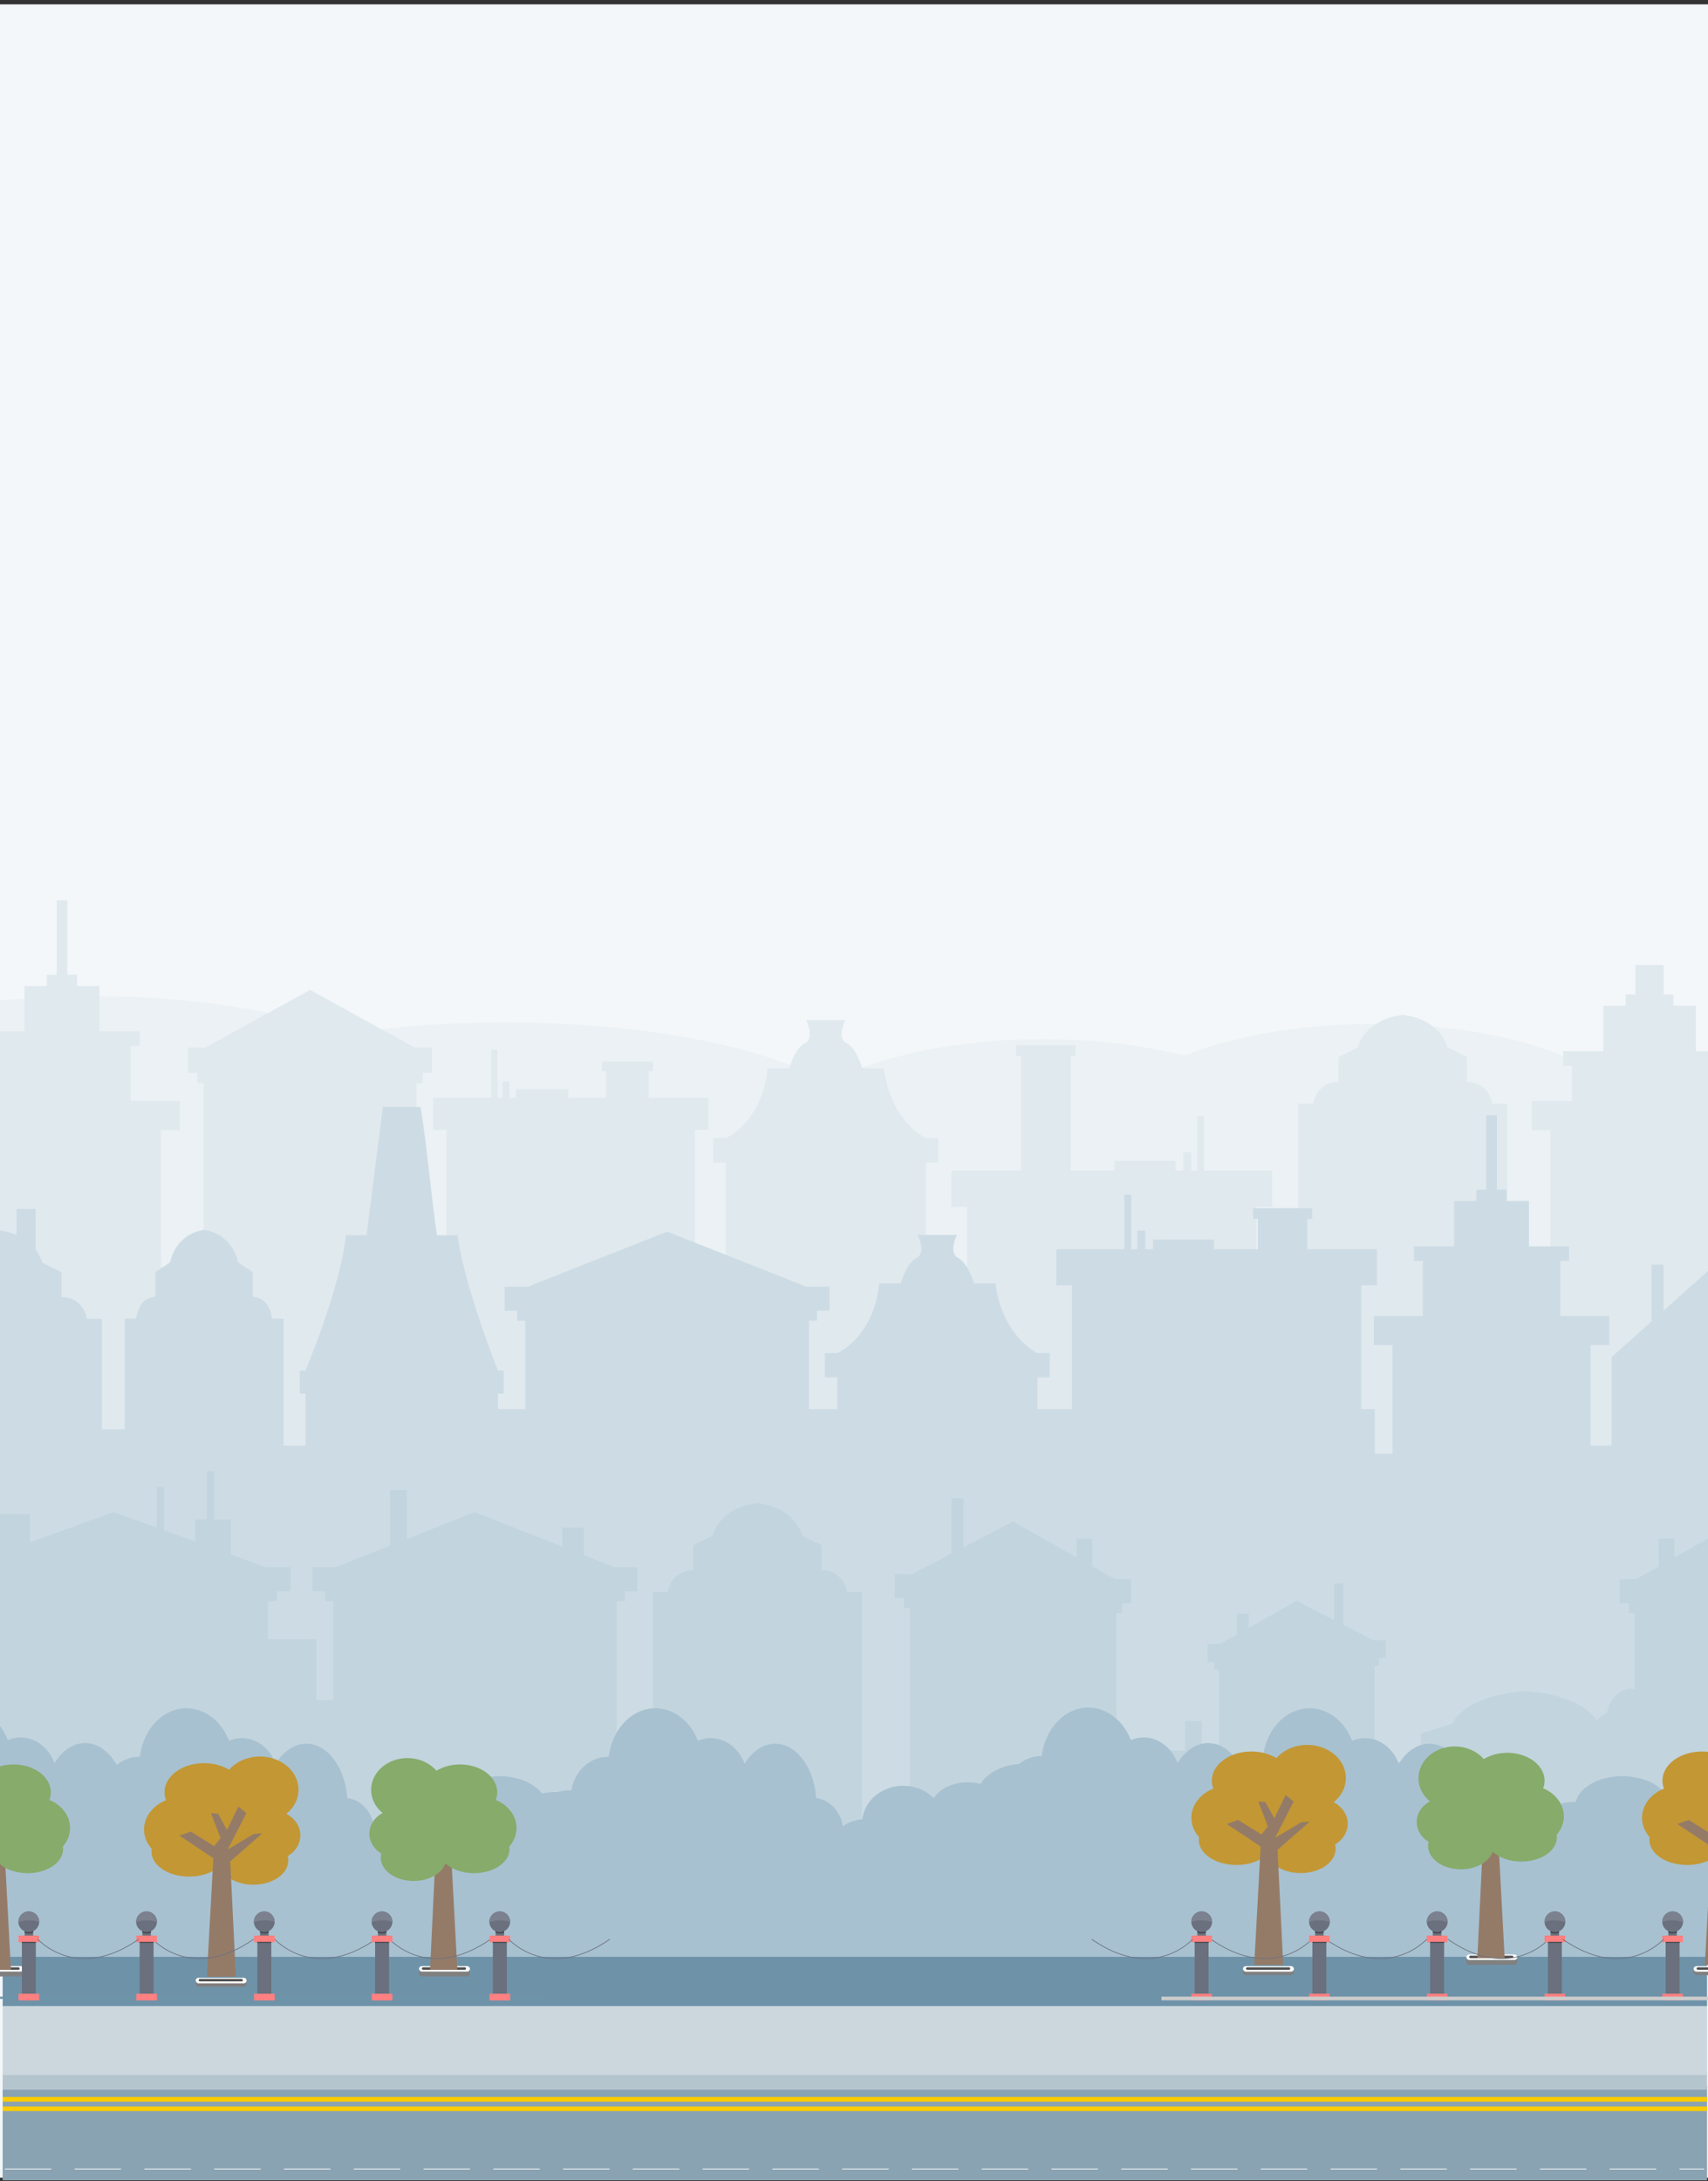 <svg height="3000" width="2350" viewBox="0 0 2350 3000">
    <rect x="0" y="0" width="2350" height="3000" fill="#333333" stroke="none"/>
    <g transform="translate(0 1505)">
        <rect id="sky" ry="0" height="2989" width="2350" y="-1499" fill="#f3f7fa" color="#000"/>
        <path fill="#8aa3b2" color="#000" d="M3.676 1364h2345v129.6h-2345z"/>
        <path fillOpacity=".759" fill="#6e93a9" color="#000" d="M3.676 1183h2345v71.34h-2345z"/>
        <path fill="#b5c5ce" color="#000" d="M3.676 1369h2345v-24.12h-2345z"/>
        <path fill="#ccd7dd" color="#000" d="M3.676 1254h2345v94.72h-2345z"/>
        <path fill="#fc0" color="#000" d="M3.676 1379h2345v6.348h-2345zM3.676 1392h2345v6.348h-2345z"/>
        <path d="M6.679 1478h2338" stroke="#fff" stroke-dasharray="64, 32" strokeWidth="8" fill="none"/>
    </g>
    <g transform="translate(0 1505)">
        <path fill="#cddce4" color="#000" d="M-13.3 828.2h2367v300.5h-2367z"/>
        <g id="ground" transform="matrix(1.023 0 0 1 -.385 -1165)" fill="#ebf1f4" color="#000">
            <ellipse rx="487.9" ry="153.8" cy="1220" cx="679.8"/>
            <path d="M0 1332a449.8 153.8 0 0 0 124.7 6 449.8 153.8 0 0 0 449.8-154 449.8 153.8 0 0 0-449.8-154A449.8 153.8 0 0 0 0 1036v295.3z"/>
            <ellipse rx="449.8" ry="153.8" cy="1254" cx="608.5"/>
            <ellipse rx="365" ry="153.8" cy="1222" cx="1848"/>
            <ellipse rx="365" ry="153.8" cy="1243" cx="1403"/>
            <ellipse rx="383.4" ry="153.8" cy="1311" cx="951.4"/>
            <ellipse rx="383.4" ry="153.8" cy="1325" cx="1561"/>
            <ellipse rx="342.9" ry="168.2" cy="1310" cx="532.3"/>
            <ellipse rx="383.4" ry="153.8" cy="1286" cx="1966"/>
            <path d="M2048 1182a591.2 219.4 0 0 0-591.2 219.4 591.2 219.4 0 0 0 57.96 94.12h835.5v-282.4a591.2 219.4 0 0 0-302.3-31.14zM457.2 1272A591.2 219.4 0 0 0 0 1352v143.2h1048a591.2 219.4 0 0 0 .402-4.219 591.2 219.4 0 0 0-591.2-219.4z"/>
            <path d="M1322 1334a591.2 219.4 0 0 0-569.3 161h1139a591.2 219.4 0 0 0-569.9-161zM226.5 1114a219.4 398.7 88.33 0 0-28.19.022 219.4 398.7 88.33 0 0-198.3 34v347.8h456.6a219.4 398.7 88.33 0 0 140.3-170 219.4 398.7 88.33 0 0-370.4-212z"/>
        </g>
        <g fill="#e0e9ee">
            <path d="M1109.217-102.066s12.482 24.526-1.556 31.535c-14.04 7.007-21.84 35.034-21.84 35.034h-29.638c-7.799 75.318-57.71 95.87-57.71 95.87h-16.95v33.275h16.95v579.747l134.978 1.405v.056l2.68-.03 2.684.03v-.056l134.979-1.405V93.648h16.95V60.374h-16.95s-48.353-22.303-57.71-95.87h-29.639s-7.799-28.026-21.84-35.035c-14.04-7.007-1.556-31.535-1.556-31.535h-29.639zM1928.73-109.22v.29c-27.22 3.06-52.167 17.923-60.595 44.701l-26.444 13.1v34.212s-28.15-2.184-34.976 29.843h-20.47v661.918h287.477V12.926h-20.47c-6.825-32.028-34.976-29.843-34.976-29.843V-51.13l-26.445-13.099c-8.422-26.788-33.366-41.647-60.594-44.702v-.288c-.426.036-.846.1-1.27.141-.425-.042-.846-.107-1.271-.141z" fillRule="evenodd"/>
            <path d="M676.219-61.56V4.99h-80.281v43.783h18.404v626.15H956.18V48.773h18.439V4.99h-82.141v-36.842h5.646v-13.08H828.31v13.08h5.646V4.99h-51.96V-6.891h-71.88v11.88h-9.236v-22.572h-9.245V4.99h-7.186v-66.55zM426.578-143.635l-74.462 41.086-69.263 38.224h-23.957v34.745h12.956v14.307h8.382v690.147h292.683V-15.273h8.385V-29.58h12.955v-34.745H570.3l-69.262-38.224zM77.94-266.796v102.376H64.444v15.584h-30.68v62.335h-55.24v20.04H-9.2V9.234h-67.507v40.07h25.773v625.57H221.52V49.304h25.773V9.235h-67.506v-75.695h12.275v-20.04h-55.23v-62.335H106.15v-15.584H92.652v-102.376H77.923zM1656.706 29.893v75.23h93.573v49.497h-21.443v520.196h-398.221V154.62h-21.487v-49.497h95.725V-52.55h-6.579V-67.33h81.34v14.781h-6.578v157.673h60.542V91.686h83.742v13.437h10.76V79.602h10.77v25.521h8.37v-75.23zM2250.164-177.857v40.535h-13.498v15.583h-30.68v62.335h-55.24v20.04h12.276V9.263h-55.455v40.07h25.774v625.57h272.453V49.333h25.773V9.264h-55.455v-48.627h12.276v-20.04h-55.231v-62.335h-30.68v-15.583h-13.498v-40.535z" color="#000"/>
        </g>
        <g fill="#cddce4">
            <path d="M1262.62 193.473s12.48 24.53-1.556 31.537c-14.041 7.007-21.833 35.036-21.833 35.036h-29.635c-7.799 75.323-57.718 95.869-57.718 95.869h-16.945v33.28h16.945v579.811l135.072 1.405v.056l2.68-.03 2.683.03v-.056l135.072-1.405v-579.81h16.945v-33.281h-16.945s-48.353-22.3-57.718-95.87h-29.635s-7.799-28.028-21.833-35.035c-14.042-7.007-1.556-31.537-1.556-31.537h-29.637zM279.82 186.341v.29c-20.683 3.059-39.634 17.919-46.035 44.702l-20.089 13.108v34.21s-21.39-2.185-26.57 29.839h-15.554v661.993h218.45V308.49h-15.554c-5.185-32.024-26.57-29.84-26.57-29.84v-34.209l-20.09-13.108c-6.4-26.783-25.352-41.647-46.036-44.703v-.289c-.323.037-.642.102-.965.142-.323-.043-.642-.107-.966-.142zM526.78 17.334l-22.488 176.478h-28.486c-7.496 72.403-55.47 185.875-55.47 185.875h-7.943v31.99h7.943v557.284l129.83 1.35v.054l2.576-.028 2.58.028v-.054l129.83-1.35V411.677h7.945v-31.99h-7.944s-46.48-115.125-55.47-185.875h-28.487c-8.121-55.411-13.083-117.728-22.488-176.478h-28.491z" fillRule="evenodd"/>
            <path d="M1546.877 137.892v75.232h-93.543v49.503h21.44v707.84h398.261v-707.84h21.48v-49.503h-95.699v-41.646h6.579v-14.784h-81.346v14.784h6.578v41.646h-60.54v-13.437h-83.745v13.437h-10.765v-25.526h-10.766v25.526h-8.371v-75.232zM917.885 188.832l-99.298 39.235-92.373 36.495H694.27v33.18h17.277v13.663h11.179v659.05h390.298v-659.05h11.178V297.74h17.277v-33.179h-31.943l-92.373-36.495z" color="#000"/>
            <path d="M2044.829 28.767v102.412h-13.507v15.587h-30.684v62.34H1945.4v20.036h12.277v75.697h-67.506v40.073h25.775v625.543h272.462V344.912h25.775v-40.073h-67.506v-75.697h12.267v-20.036h-55.238v-62.34h-30.683V131.18h-13.508V28.767h-14.727zM2371.42 78.462V223.81l-82.595 73.739v-63.2h-16.52v77.95l-55.068 49.151v609.13h280.829V110.824l-52.315 46.707V78.597h-74.34z" color="#000"/>
            <path d="M-58.867 157.588v59.962a58.64 58.64 0 0 0-6.584 14.105l-26.45 13.109v34.209s-28.154-2.185-34.978 29.84h-20.472v661.993H140.253V308.812h-20.472c-6.826-32.024-34.978-29.84-34.978-29.84v-34.208l-26.45-13.109c-2.112-6.717-5.264-12.678-9.23-17.897v-56.17H22.806v35.975c-7.8-3.42-16.3-5.626-25.049-6.608v-.29c-.426.038-.846.102-1.27.142-.426-.042-.846-.107-1.272-.141v.289c-7.294.82-14.414 2.494-21.108 5.009v-34.379h-32.9z" fillRule="evenodd"/>
            <path color="#000" d="M1832.14 494.245h165.212v362.693h-165.211zM2132.525 483.152h155.131V829.09h-155.131zM340.3 483.152h100.105V801.13H340.301zM55.037 460.851h170.15v184.063H55.037zM665.885 510.999h148.579v353.297h-148.58z"/>
            <path color="#000" d="M635.645 432.89h1255.968v401.748H635.645z"/>
        </g>
        <g fill="#c2d4de">
            <path d="M284.76 518.244v66.493h-16.45v30.327l-3.79-1.377-38.98-14.15v-59.124h-9.868v55.547l-59.22-21.497-108.058 39.235-7.077 2.57v-38.907H-8.025v56.827l-44.1 16.017H-86.89v33.18h18.81v13.663h12.166V806.42h-17.902v73.886h17.902v125.765h424.771V697.036h12.167v-13.663h18.81v-33.179h-34.767l-47.386-17.206v-48.246h-23.033v-66.494h-9.868zM536.76 544.166v76.478l-74.945 29.613h-31.943v33.18h17.277V697.1h11.179v309.036h390.297V697.1h11.179v-13.664h17.277v-33.179h-31.944l-41.922-16.56v-37.798H773.61v26.104l-20.836-8.234-99.298-39.236-93.693 37.028v-67.376H536.75zM1308.888 555.26v76.478l-54.543 28.368-23.254-.528v33.179l12.58.286v13.663l8.136.184v309.036l284.054 6.448V713.338l8.139.185V699.86l12.58.285v-33.179l-23.255-.527-30.512-17.263v-37.798l-21.551-.489v26.104l-15.17-8.578-72.274-40.877-68.191 35.477v-67.377l-16.763-.38z" color="#000"/>
            <path d="M1040.76 562.165v.29c-27.226 3.059-52.174 17.919-60.59 44.702l-26.45 13.108v34.21s-28.154-2.185-34.978 29.839h-20.473v333.26h287.605v-333.26H1165.4c-6.825-32.024-34.977-29.84-34.977-29.84v-34.209l-26.45-13.108c-8.423-26.783-33.365-41.646-60.591-44.703v-.289c-.426.037-.846.102-1.271.142-.425-.043-.845-.107-1.271-.142z" fillRule="evenodd"/>
            <path d="M1630.44 861.806v40.638h-72.374v118.181h319.132v-118.18h-26.318v-33.247h-75.661v33.246h-121.666v-40.638h-23.032z" color="#000"/>
            <path d="M2241.288 817.092v.207c-13.517 2.215-25.906 12.962-30.089 32.342l-13.134 9.48v3.886c-15.03-25.04-54.372-38.986-97.171-41.94v-.29c-.694.037-1.377.102-2.07.142-.692-.042-1.378-.107-2.071-.141v.289c-44.352 3.06-84.995 17.92-98.724 44.702l-43.092 13.098v34.209s-45.874-2.183-56.992 29.85h-33.355v78.29h468.426v-78.29h-19.737v-37.469h-10.17c-3.39-23.172-17.368-21.598-17.368-21.598v-24.757l-13.134-9.48c-4.183-19.38-16.572-30.135-30.09-32.342v-.208c-.21.027-.42.073-.631.102-.211-.03-.42-.077-.631-.102z" fillRule="evenodd"/>
            <path d="M2476.152 555.26v76.478l54.543 28.368 23.254-.528v33.179l-12.58.286v13.663l-8.136.184v309.036l-284.054 6.448V713.338l-8.139.185V699.86l-12.58.285v-33.179l23.255-.527 30.512-17.263v-37.798l21.551-.489v26.104l15.17-8.578 72.274-40.877 68.191 35.477v-67.377l16.763-.38zM1848.168 672.422v57.29l41.126 21.26 17.53-.396v24.859l-9.483.214v10.235l-6.134.139v231.494l-214.2 4.83V790.855l-6.136.138v-10.235l-9.482.214v-24.86l17.529-.395 23.002-12.927v-28.323l16.25-.366v19.55l11.43-6.428 54.492-30.62 51.419 26.579v-50.476l12.64-.285zM325.08 749.511h110.074v172.97H325.08z" color="#000"/>
            <path color="#000" d="M385.56 833.28h105.134v122.708H385.56z"/>
        </g>
        <path d="M-47.88 843.467c-32.135.049-59.401 28.447-64.129 66.777-.262-.017-.525-.03-.787-.043-24.857.021-46.156 19.493-50.632 46.287a63.582 63.582 0 0 0-1.914-.088c-32.931.03-59.855 24.406-60.712 54.993-6.108 5.843-12.902 18.927-18.134 32.284h451.383c2.555-9.92 3.596-20.693 3.606-29.522-.012-24.135-16.128-44.42-37.467-47.148-3.007-42.461-27.307-74.723-56.307-74.769-16.067.035-31.379 10.111-42.104 27.723-7.858-21.44-26.188-35.398-46.51-35.42-6.032.011-12.014 1.26-17.66 3.685C.02 860.923-22.781 843.501-47.83 843.467z" fill="#a7c1d0" color="#000"/>
        <path d="M256.536 844.373c-32.135.048-59.401 28.447-64.129 66.776-.262-.017-.525-.03-.787-.043-24.857.022-46.156 19.494-50.632 46.288a63.582 63.582 0 0 0-1.914-.088c-32.931.03-59.855 24.406-60.712 54.992-6.108 5.844-12.902 18.927-18.134 32.285h451.383c2.555-9.92 3.596-20.693 3.606-29.523-.012-24.134-16.128-44.42-37.467-47.148-3.007-42.46-27.307-74.723-56.307-74.768-16.067.035-31.379 10.11-42.104 27.723-7.858-21.44-26.188-35.398-46.51-35.42-6.032.01-12.014 1.26-17.66 3.685-10.734-27.304-33.535-44.725-58.584-44.76zM901.656 844.373c-32.135.048-59.401 28.447-64.129 66.776-.262-.017-.525-.03-.787-.043-24.857.022-46.156 19.494-50.632 46.288a63.582 63.582 0 0 0-1.914-.088c-32.931.03-59.855 24.406-60.712 54.992-6.108 5.844-12.902 18.927-18.134 32.285h451.383c2.555-9.92 3.596-20.693 3.606-29.523-.012-24.134-16.128-44.42-37.467-47.148-3.007-42.46-27.307-74.723-56.307-74.768-16.067.035-31.379 10.11-42.104 27.723-7.858-21.44-26.188-35.398-46.51-35.42-6.032.01-12.014 1.26-17.66 3.685-10.734-27.304-33.535-44.725-58.584-44.76z" fill="#a7c1d0" color="#000"/>
        <path d="M1407.672 920.896c32.135.03 59.401 17.569 64.129 41.25.262-.011.525-.02.787-.027 24.857.013 46.156 12.044 50.632 28.594a98.073 98.073 0 0 1 1.914-.054c32.931.018 59.855 15.078 60.712 33.96 6.108 3.609 12.902 11.682 18.134 19.934h-451.383c-2.555-6.127-3.596-12.78-3.606-18.236.012-14.909 16.128-27.44 37.467-29.126 3.007-26.229 27.307-46.152 56.307-46.186 16.067.021 31.379 6.245 42.104 17.127 7.858-13.244 26.188-21.859 46.51-21.881 6.032.01 12.014.777 17.66 2.276 10.734-16.867 33.535-27.62 58.584-27.643zM686.952 937.876c-32.135.026-59.401 15.09-64.129 35.42-.262-.011-.525-.016-.787-.022-24.857.011-46.156 10.338-50.632 24.553a119.82 119.82 0 0 0-1.914-.047c-32.931.016-59.855 12.95-60.712 29.16-6.108 3.1-12.902 10.037-18.134 17.116h451.383c2.555-5.261 3.596-10.974 3.606-15.655-.012-12.803-16.128-23.557-37.467-25.006-3.007-22.515-27.307-39.631-56.307-39.654-16.067.018-31.379 5.363-42.104 14.705-7.858-11.366-26.188-18.769-46.51-18.791-6.032.01-12.014.668-17.66 1.955-10.734-14.479-33.535-23.716-58.584-23.739z" fill="#a7c1d0" color="#000"/>
        <path d="M1497.384 843.467c-32.135.049-59.401 28.447-64.129 66.777-.262-.017-.525-.03-.787-.043-24.857.021-46.156 19.493-50.632 46.287a63.582 63.582 0 0 0-1.914-.088c-32.931.03-59.855 24.406-60.712 54.993-6.108 5.843-12.902 18.927-18.134 32.284h451.383c2.555-9.92 3.596-20.693 3.606-29.522-.012-24.135-16.128-44.42-37.467-47.148-3.007-42.461-27.307-74.723-56.307-74.769-16.067.035-31.379 10.111-42.104 27.723-7.858-21.44-26.188-35.398-46.51-35.42-6.032.011-12.014 1.26-17.66 3.685-10.734-27.303-33.535-44.725-58.584-44.759z" fill="#a7c1d0" color="#000"/>
        <path d="M1801.8 844.373c-32.135.048-59.401 28.447-64.129 66.776-.262-.017-.525-.03-.787-.043-24.857.022-46.156 19.494-50.632 46.288a63.582 63.582 0 0 0-1.914-.088c-32.931.03-59.855 24.406-60.712 54.992-6.108 5.844-12.902 18.927-18.134 32.285h451.383c2.555-9.92 3.596-20.693 3.606-29.523-.012-24.134-16.128-44.42-37.467-47.148-3.007-42.46-27.307-74.723-56.307-74.768-16.067.035-31.379 10.11-42.104 27.723-7.858-21.44-26.188-35.398-46.51-35.42-6.032.01-12.014 1.26-17.66 3.685-10.734-27.304-33.535-44.725-58.584-44.76z" fill="#a7c1d0" color="#000"/>
        <path d="M2232.216 937.876c-32.135.026-59.401 15.09-64.129 35.42-.262-.011-.525-.016-.787-.022-24.857.011-46.156 10.338-50.632 24.553a119.82 119.82 0 0 0-1.914-.047c-32.931.016-59.855 12.95-60.712 29.16-6.108 3.1-12.902 10.037-18.134 17.116h451.383c2.555-5.261 3.595-10.974 3.606-15.655-.012-12.803-16.128-23.557-37.467-25.006-3.007-22.515-27.307-39.631-56.307-39.654-16.067.018-31.379 5.363-42.104 14.705-7.858-11.366-26.188-18.769-46.51-18.791-6.032.01-12.015.668-17.66 1.955-10.735-14.479-33.536-23.716-58.584-23.739z" fill="#a7c1d0" color="#000"/>
        <path fill="#a7c1d0" color="#000" d="M-27.08 1032h2396v154.2h-2396z"/>
    </g>
    <g transform="translate(1446 -4607) scale(1.673)">
        <path fill="gray" color="#000" d="M-519.7 4373h41.85v3.566h-41.85z"/>
        <rect ry="2.253" height="4.506" width="41.85" y="4374" x="-519.7" fill="gray" color="#000"/>
        <rect ry="2.253" height="4.506" width="41.85" y="4370" x="-519.7" fill="#fff" color="#000"/>
        <rect ry=".999" height="1.997" width="36.37" y="4371" x="-517.4" fill="#4d4d4d" color="#000"/>
        <path d="M-488.2 4373l-4.988-93.36 26.18-17.78-8.728-3.176-18.08 11.43-4.988-6.351 7.481-19.69-5.611.635-6.858 12.7-8.728-18.42-6.234 5.081 14.34 28.58-19.95-12.07-6.858-.635 24.94 22.23-4.364 90.82z" fillRule="evenodd" fill="#947b68"/>
        <path d="M-529.2 4199a29.88 26.12 0 0 1 23.83 10.42 30.6 22.92 0 0 1 19.37-5.195 30.6 22.92 0 0 1 30.6 22.92 30.6 22.92 0 0 1-1.182 6.285 29.88 25.54 0 0 1 17.02 23.02 29.88 25.54 0 0 1-5.948 15.25 29.16 19.73 0 0 1 .189 2.164 29.16 19.73 0 0 1-29.16 19.73 29.16 19.73 0 0 1-23.52-8.103 27 19.15 0 0 1-26.16 14.49 27 19.15 0 0 1-27-19.15 27 19.15 0 0 1 .443-3.418 22.32 19.73 0 0 1-9.8-16.32 22.32 19.73 0 0 1 10.91-16.93 29.88 26.12 0 0 1-9.474-19.05 29.88 26.12 0 0 1 29.88-26.12z" fill="#86ab6b" color="#000"/>
        <g transform="matrix(.941 0 0 .959 -1137 164.8)" color="#000">
            <path fill="gray" d="M460.8 4398h44.48v3.721H460.8z"/>
            <rect ry="2.351" height="4.701" width="44.48" y="4398" x="460.8" fill="gray"/>
            <rect ry="2.351" height="4.701" width="44.48" y="4395" x="460.8" fill="#fff"/>
            <rect ry="1.042" height="2.084" width="38.66" y="4396" x="463.4" fill="#4d4d4d"/>
        </g>
        <path d="M-650.58 4197.708a31.76 27.25 0 0 0-25.33 10.87 32.52 23.92 0 0 0-20.58-5.42 32.52 23.92 0 0 0-32.52 23.92 32.52 23.92 0 0 0 1.256 6.557 31.76 26.64 0 0 0-18.09 24.02 31.76 26.64 0 0 0 6.322 15.91 30.99 20.59 0 0 0-.2 2.258 30.99 20.59 0 0 0 30.99 20.59 30.99 20.59 0 0 0 24.99-8.454 28.69 19.98 0 0 0 27.8 15.12 28.69 19.98 0 0 0 28.7-19.98 28.69 19.98 0 0 0-.472-3.566 23.72 20.59 0 0 0 10.42-17.02 23.72 20.59 0 0 0-11.6-17.67 31.76 27.25 0 0 0 10.07-19.87 31.76 27.25 0 0 0-31.76-27.25z" fill="#c39734" color="#000"/>
        <path d="M-694.18 4378.708l5.301-97.41-27.83-18.55 9.277-3.313 19.22 11.93 5.301-6.626-7.952-20.54 5.964.663 7.289 13.25 9.277-19.22 6.626 5.3-15.24 29.82 21.2-12.59 7.289-.662-26.51 23.19 4.638 94.76z" fillRule="evenodd" fill="#947b68"/>
    </g>
    <g transform="translate(2887 -4623) scale(1.673)">
        <path fill="gray" color="#000" d="M-519.7 4373h41.85v3.566h-41.85z"/>
        <rect ry="2.253" height="4.506" width="41.85" y="4374" x="-519.7" fill="gray" color="#000"/>
        <rect ry="2.253" height="4.506" width="41.85" y="4370" x="-519.7" fill="#fff" color="#000"/>
        <rect ry=".999" height="1.997" width="36.37" y="4371" x="-517.4" fill="#4d4d4d" color="#000"/>
        <path d="M-488.2 4373l-4.988-93.36 26.18-17.78-8.728-3.176-18.08 11.43-4.988-6.351 7.481-19.69-5.611.635-6.858 12.7-8.728-18.42-6.234 5.081 14.34 28.58-19.95-12.07-6.858-.635 24.94 22.23-4.364 90.82z" fillRule="evenodd" fill="#947b68"/>
        <path d="M-529.2 4199a29.88 26.12 0 0 1 23.83 10.42 30.6 22.92 0 0 1 19.37-5.195 30.6 22.92 0 0 1 30.6 22.92 30.6 22.92 0 0 1-1.182 6.285 29.88 25.54 0 0 1 17.02 23.02 29.88 25.54 0 0 1-5.948 15.25 29.16 19.73 0 0 1 .189 2.164 29.16 19.73 0 0 1-29.16 19.73 29.16 19.73 0 0 1-23.52-8.103 27 19.15 0 0 1-26.16 14.49 27 19.15 0 0 1-27-19.15 27 19.15 0 0 1 .443-3.418 22.32 19.73 0 0 1-9.8-16.32 22.32 19.73 0 0 1 10.91-16.93 29.88 26.12 0 0 1-9.474-19.05 29.88 26.12 0 0 1 29.88-26.12z" fill="#86ab6b" color="#000"/>
        <g transform="matrix(.941 0 0 .959 -1137 164.8)" color="#000">
            <path fill="gray" d="M460.8 4398h44.48v3.721H460.8z"/>
            <rect ry="2.351" height="4.701" width="44.48" y="4398" x="460.8" fill="gray"/>
            <rect ry="2.351" height="4.701" width="44.48" y="4395" x="460.8" fill="#fff"/>
            <rect ry="1.042" height="2.084" width="38.66" y="4396" x="463.4" fill="#4d4d4d"/>
        </g>
        <path d="M-650.58 4197.708a31.76 27.25 0 0 0-25.33 10.87 32.52 23.92 0 0 0-20.58-5.42 32.52 23.92 0 0 0-32.52 23.92 32.52 23.92 0 0 0 1.256 6.557 31.76 26.64 0 0 0-18.09 24.02 31.76 26.64 0 0 0 6.322 15.91 30.99 20.59 0 0 0-.2 2.258 30.99 20.59 0 0 0 30.99 20.59 30.99 20.59 0 0 0 24.99-8.454 28.69 19.98 0 0 0 27.8 15.12 28.69 19.98 0 0 0 28.7-19.98 28.69 19.98 0 0 0-.472-3.566 23.72 20.59 0 0 0 10.42-17.02 23.72 20.59 0 0 0-11.6-17.67 31.76 27.25 0 0 0 10.07-19.87 31.76 27.25 0 0 0-31.76-27.25z" fill="#c39734" color="#000"/>
        <path d="M-694.18 4378.708l5.301-97.41-27.83-18.55 9.277-3.313 19.22 11.93 5.301-6.626-7.952-20.54 5.964.663 7.289 13.25 9.277-19.22 6.626 5.3-15.24 29.82 21.2-12.59 7.289-.662-26.51 23.19 4.638 94.76z" fillRule="evenodd" fill="#947b68"/>
    </g>
    <g transform="translate(3507 -4623) scale(1.673)">
        <path fill="gray" color="#000" d="M-519.7 4373h41.85v3.566h-41.85z"/>
        <rect ry="2.253" height="4.506" width="41.85" y="4374" x="-519.7" fill="gray" color="#000"/>
        <rect ry="2.253" height="4.506" width="41.85" y="4370" x="-519.7" fill="#fff" color="#000"/>
        <rect ry=".999" height="1.997" width="36.37" y="4371" x="-517.4" fill="#4d4d4d" color="#000"/>
        <path d="M-488.2 4373l-4.988-93.36 26.18-17.78-8.728-3.176-18.08 11.43-4.988-6.351 7.481-19.69-5.611.635-6.858 12.7-8.728-18.42-6.234 5.081 14.34 28.58-19.95-12.07-6.858-.635 24.94 22.23-4.364 90.82z" fillRule="evenodd" fill="#947b68"/>
        <path d="M-529.2 4199a29.88 26.12 0 0 1 23.83 10.42 30.6 22.92 0 0 1 19.37-5.195 30.6 22.92 0 0 1 30.6 22.92 30.6 22.92 0 0 1-1.182 6.285 29.88 25.54 0 0 1 17.02 23.02 29.88 25.54 0 0 1-5.948 15.25 29.16 19.73 0 0 1 .189 2.164 29.16 19.73 0 0 1-29.16 19.73 29.16 19.73 0 0 1-23.52-8.103 27 19.15 0 0 1-26.16 14.49 27 19.15 0 0 1-27-19.15 27 19.15 0 0 1 .443-3.418 22.32 19.73 0 0 1-9.8-16.32 22.32 19.73 0 0 1 10.91-16.93 29.88 26.12 0 0 1-9.474-19.05 29.88 26.12 0 0 1 29.88-26.12z" fill="#86ab6b" color="#000"/>
        <g transform="matrix(.941 0 0 .959 -1137 164.8)" color="#000">
            <path fill="gray" d="M460.8 4398h44.48v3.721H460.8z"/>
            <rect ry="2.351" height="4.701" width="44.48" y="4398" x="460.8" fill="gray"/>
            <rect ry="2.351" height="4.701" width="44.48" y="4395" x="460.8" fill="#fff"/>
            <rect ry="1.042" height="2.084" width="38.66" y="4396" x="463.4" fill="#4d4d4d"/>
        </g>
        <path d="M-650.58 4197.708a31.76 27.25 0 0 0-25.33 10.87 32.52 23.92 0 0 0-20.58-5.42 32.52 23.92 0 0 0-32.52 23.92 32.52 23.92 0 0 0 1.256 6.557 31.76 26.64 0 0 0-18.09 24.02 31.76 26.64 0 0 0 6.322 15.91 30.99 20.59 0 0 0-.2 2.258 30.99 20.59 0 0 0 30.99 20.59 30.99 20.59 0 0 0 24.99-8.454 28.69 19.98 0 0 0 27.8 15.12 28.69 19.98 0 0 0 28.7-19.98 28.69 19.98 0 0 0-.472-3.566 23.72 20.59 0 0 0 10.42-17.02 23.72 20.59 0 0 0-11.6-17.67 31.76 27.25 0 0 0 10.07-19.87 31.76 27.25 0 0 0-31.76-27.25z" fill="#c39734" color="#000"/>
        <path d="M-694.18 4378.708l5.301-97.41-27.83-18.55 9.277-3.313 19.22 11.93 5.301-6.626-7.952-20.54 5.964.663 7.289 13.25 9.277-19.22 6.626 5.3-15.24 29.82 21.2-12.59 7.289-.662-26.51 23.19 4.638 94.76z" fillRule="evenodd" fill="#947b68"/>
    </g>
    <g transform="translate(831.8 -4607) scale(1.673)">
        <path fill="gray" color="#000" d="M-519.7 4373h41.85v3.566h-41.85z"/>
        <rect ry="2.253" height="4.506" width="41.85" y="4374" x="-519.7" fill="gray" color="#000"/>
        <rect ry="2.253" height="4.506" width="41.85" y="4370" x="-519.7" fill="#fff" color="#000"/>
        <rect ry=".999" height="1.997" width="36.37" y="4371" x="-517.4" fill="#4d4d4d" color="#000"/>
        <path d="M-488.2 4373l-4.988-93.36 26.18-17.78-8.728-3.176-18.08 11.43-4.988-6.351 7.481-19.69-5.611.635-6.858 12.7-8.728-18.42-6.234 5.081 14.34 28.58-19.95-12.07-6.858-.635 24.94 22.23-4.364 90.82z" fillRule="evenodd" fill="#947b68"/>
        <path d="M-529.2 4199a29.88 26.12 0 0 1 23.83 10.42 30.6 22.92 0 0 1 19.37-5.195 30.6 22.92 0 0 1 30.6 22.92 30.6 22.92 0 0 1-1.182 6.285 29.88 25.54 0 0 1 17.02 23.02 29.88 25.54 0 0 1-5.948 15.25 29.16 19.73 0 0 1 .189 2.164 29.16 19.73 0 0 1-29.16 19.73 29.16 19.73 0 0 1-23.52-8.103 27 19.15 0 0 1-26.16 14.49 27 19.15 0 0 1-27-19.15 27 19.15 0 0 1 .443-3.418 22.32 19.73 0 0 1-9.8-16.32 22.32 19.73 0 0 1 10.91-16.93 29.88 26.12 0 0 1-9.474-19.05 29.88 26.12 0 0 1 29.88-26.12z" fill="#86ab6b" color="#000"/>
        <g transform="matrix(.941 0 0 .959 -1137 164.8)" color="#000">
            <path fill="gray" d="M460.8 4398h44.48v3.721H460.8z"/>
            <rect ry="2.351" height="4.701" width="44.48" y="4398" x="460.8" fill="gray"/>
            <rect ry="2.351" height="4.701" width="44.48" y="4395" x="460.8" fill="#fff"/>
            <rect ry="1.042" height="2.084" width="38.66" y="4396" x="463.4" fill="#4d4d4d"/>
        </g>
        <path d="M-650.58 4197.708a31.76 27.25 0 0 0-25.33 10.87 32.52 23.92 0 0 0-20.58-5.42 32.52 23.92 0 0 0-32.52 23.92 32.52 23.92 0 0 0 1.256 6.557 31.76 26.64 0 0 0-18.09 24.02 31.76 26.64 0 0 0 6.322 15.91 30.99 20.59 0 0 0-.2 2.258 30.99 20.59 0 0 0 30.99 20.59 30.99 20.59 0 0 0 24.99-8.454 28.69 19.98 0 0 0 27.8 15.12 28.69 19.98 0 0 0 28.7-19.98 28.69 19.98 0 0 0-.472-3.566 23.72 20.59 0 0 0 10.42-17.02 23.72 20.59 0 0 0-11.6-17.67 31.76 27.25 0 0 0 10.07-19.87 31.76 27.25 0 0 0-31.76-27.25z" fill="#c39734" color="#000"/>
        <path d="M-694.18 4378.708l5.301-97.41-27.83-18.55 9.277-3.313 19.22 11.93 5.301-6.626-7.952-20.54 5.964.663 7.289 13.25 9.277-19.22 6.626 5.3-15.24 29.82 21.2-12.59 7.289-.662-26.51 23.19 4.638 94.76z" fillRule="evenodd" fill="#947b68"/>
    </g>
    <g>
        <path fill="#6e94aa" color="#000" d="M-1.958 2749h755.8v-2.916h-755.8z"/>
        <g transform="translate(-124)" color="#000">
            <path fill="#6a707d" d="M478.1 2662h19.21v87.69H478.1z"/>
            <path fill="#6a707d" d="M481.9 2650h11.69v20.88H481.9z"/>
            <path fill="#ff8080" d="M473.5 2662h28.39v9.186H473.5zM473.5 2742h28.39v9.186H473.5z"/>
            <path fill="#40434b" d="M477.9 2672h19.35v-1.332H477.9zM481.9 2658a17.95 17.95 0 0 0 .54.197 17.95 17.95 0 0 0 1.74.444 17.95 17.95 0 0 0 1.772.27 17.95 17.95 0 0 0 1.793.09 17.95 17.95 0 0 0 1.27-.048 17.95 17.95 0 0 0 1.783-.215 17.95 17.95 0 0 0 1.75-.392 17.95 17.95 0 0 0 1.043-.348v-8.846h-11.69V2658z"/>
            <circle cy="2643" cx="487.6" r="14.3" fill="#6a707d"/>
            <path d="M487.6 2629c-7.897 0-14.3 6.402-14.3 14.3l.012.3c6.934-2.961 20.19-3.836 28.59-.3 0-7.897-6.402-14.3-14.3-14.3z" fill="#7c818f"/>
        </g>
        <path d="M210 2667s53 60 139 0" stroke="#6a707d" strokeWidth="2" fill="none"/>
        <g transform="translate(-286)" color="#000">
            <path fill="#6a707d" d="M478.1 2662h19.21v87.69H478.1z"/>
            <path fill="#6a707d" d="M481.9 2650h11.69v20.88H481.9z"/>
            <path fill="#ff8080" d="M473.5 2662h28.39v9.186H473.5zM473.5 2742h28.39v9.186H473.5z"/>
            <path fill="#40434b" d="M477.9 2672h19.35v-1.332H477.9zM481.9 2658a17.95 17.95 0 0 0 .54.197 17.95 17.95 0 0 0 1.74.444 17.95 17.95 0 0 0 1.772.27 17.95 17.95 0 0 0 1.793.09 17.95 17.95 0 0 0 1.27-.048 17.95 17.95 0 0 0 1.783-.215 17.95 17.95 0 0 0 1.75-.392 17.95 17.95 0 0 0 1.043-.348v-8.846h-11.69V2658z"/>
            <circle cy="2643" cx="487.6" r="14.3" fill="#6a707d"/>
            <path d="M487.6 2629c-7.897 0-14.3 6.402-14.3 14.3l.012.3c6.934-2.961 20.19-3.836 28.59-.3 0-7.897-6.402-14.3-14.3-14.3z" fill="#7c818f"/>
        </g>
        <path d="M536 2667s53 60 139 0" stroke="#6a707d" strokeWidth="2" fill="none"/>
        <g transform="translate(-448)" color="#000">
            <path fill="#6a707d" d="M478.1 2662h19.21v87.69H478.1z"/>
            <path fill="#6a707d" d="M481.9 2650h11.69v20.88H481.9z"/>
            <path fill="#ff8080" d="M473.5 2662h28.39v9.186H473.5zM473.5 2742h28.39v9.186H473.5z"/>
            <path fill="#40434b" d="M477.9 2672h19.35v-1.332H477.9zM481.9 2658a17.95 17.95 0 0 0 .54.197 17.95 17.95 0 0 0 1.74.444 17.95 17.95 0 0 0 1.772.27 17.95 17.95 0 0 0 1.793.09 17.95 17.95 0 0 0 1.27-.048 17.95 17.95 0 0 0 1.783-.215 17.95 17.95 0 0 0 1.75-.392 17.95 17.95 0 0 0 1.043-.348v-8.846h-11.69V2658z"/>
            <circle cy="2643" cx="487.6" r="14.3" fill="#6a707d"/>
            <path d="M487.6 2629c-7.897 0-14.3 6.402-14.3 14.3l.012.3c6.934-2.961 20.19-3.836 28.59-.3 0-7.897-6.402-14.3-14.3-14.3z" fill="#7c818f"/>
        </g>
        <path d="M52 2667s53 60 139 0M378 2667s53 60 139 0" stroke="#6a707d" strokeWidth="2" fill="none"/>
        <g transform="translate(38)" color="#000">
            <path fill="#6a707d" d="M478.1 2662h19.21v87.69H478.1z"/>
            <path fill="#6a707d" d="M481.9 2650h11.69v20.88H481.9z"/>
            <path fill="#ff8080" d="M473.5 2662h28.39v9.186H473.5zM473.5 2742h28.39v9.186H473.5z"/>
            <path fill="#40434b" d="M477.9 2672h19.35v-1.332H477.9zM481.9 2658a17.95 17.95 0 0 0 .54.197 17.95 17.95 0 0 0 1.74.444 17.95 17.95 0 0 0 1.772.27 17.95 17.95 0 0 0 1.793.09 17.95 17.95 0 0 0 1.27-.048 17.95 17.95 0 0 0 1.783-.215 17.95 17.95 0 0 0 1.75-.392 17.95 17.95 0 0 0 1.043-.348v-8.846h-11.69V2658z"/>
            <circle cy="2643" cx="487.6" r="14.3" fill="#6a707d"/>
            <path d="M487.6 2629c-7.897 0-14.3 6.402-14.3 14.3l.012.3c6.934-2.961 20.19-3.836 28.59-.3 0-7.897-6.402-14.3-14.3-14.3z" fill="#7c818f"/>
        </g>
        <g transform="translate(200)" color="#000">
            <path fill="#6a707d" d="M478.1 2662h19.21v87.69H478.1z"/>
            <path fill="#6a707d" d="M481.9 2650h11.69v20.88H481.9z"/>
            <path fill="#ff8080" d="M473.5 2662h28.39v9.186H473.5zM473.5 2742h28.39v9.186H473.5z"/>
            <path fill="#40434b" d="M477.9 2672h19.35v-1.332H477.9zM481.9 2658a17.95 17.95 0 0 0 .54.197 17.95 17.95 0 0 0 1.74.444 17.95 17.95 0 0 0 1.772.27 17.95 17.95 0 0 0 1.793.09 17.95 17.95 0 0 0 1.27-.048 17.95 17.95 0 0 0 1.783-.215 17.95 17.95 0 0 0 1.75-.392 17.95 17.95 0 0 0 1.043-.348v-8.846h-11.69V2658z"/>
            <circle cy="2643" cx="487.6" r="14.3" fill="#6a707d"/>
            <path d="M487.6 2629c-7.897 0-14.3 6.402-14.3 14.3l.012.3c6.934-2.961 20.19-3.836 28.59-.3 0-7.897-6.402-14.3-14.3-14.3z" fill="#7c818f"/>
        </g>
        <path d="M700 2667s53 60 139 0" stroke="#6a707d" strokeWidth="2" fill="none"/>
        <g transform="matrix(-1 0 0 1 2465 0)" color="#000">
            <path fill="#6a707d" d="M478.1 2662h19.21v87.69H478.1z"/>
            <path fill="#6a707d" d="M481.9 2650h11.69v20.88H481.9z"/>
            <path fill="#ff8080" d="M473.5 2662h28.39v9.186H473.5zM473.5 2742h28.39v9.186H473.5z"/>
            <path fill="#40434b" d="M477.9 2672h19.35v-1.332H477.9zM481.9 2658a17.95 17.95 0 0 0 .54.197 17.95 17.95 0 0 0 1.74.444 17.95 17.95 0 0 0 1.772.27 17.95 17.95 0 0 0 1.793.09 17.95 17.95 0 0 0 1.27-.048 17.95 17.95 0 0 0 1.783-.215 17.95 17.95 0 0 0 1.75-.392 17.95 17.95 0 0 0 1.043-.348v-8.846h-11.69V2658z"/>
            <circle cy="2643" cx="487.6" r="14.3" fill="#6a707d"/>
            <path d="M487.6 2629c-7.897 0-14.3 6.402-14.3 14.3l.012.3c6.934-2.961 20.19-3.836 28.59-.3 0-7.897-6.402-14.3-14.3-14.3z" fill="#7c818f"/>
        </g>
        <path d="M2131 2667s-53 60-139 0" stroke="#6a707d" strokeWidth="2" fill="none"/>
        <g transform="matrix(-1 0 0 1 2627 0)" color="#000">
            <path fill="#6a707d" d="M478.1 2662h19.21v87.69H478.1z"/>
            <path fill="#6a707d" d="M481.9 2650h11.69v20.88H481.9z"/>
            <path fill="#ff8080" d="M473.5 2662h28.39v9.186H473.5zM473.5 2742h28.39v9.186H473.5z"/>
            <path fill="#40434b" d="M477.9 2672h19.35v-1.332H477.9zM481.9 2658a17.95 17.95 0 0 0 .54.197 17.95 17.95 0 0 0 1.74.444 17.95 17.95 0 0 0 1.772.27 17.95 17.95 0 0 0 1.793.09 17.95 17.95 0 0 0 1.27-.048 17.95 17.95 0 0 0 1.783-.215 17.95 17.95 0 0 0 1.75-.392 17.95 17.95 0 0 0 1.043-.348v-8.846h-11.69V2658z"/>
            <circle cy="2643" cx="487.6" r="14.3" fill="#6a707d"/>
            <path d="M487.6 2629c-7.897 0-14.3 6.402-14.3 14.3l.012.3c6.934-2.961 20.19-3.836 28.59-.3 0-7.897-6.402-14.3-14.3-14.3z" fill="#7c818f"/>
        </g>
        <path d="M1805 2667s-53 60-139 0" stroke="#6a707d" strokeWidth="2" fill="none"/>
        <g transform="matrix(-1 0 0 1 2789 0)" color="#000">
            <path fill="#6a707d" d="M478.1 2662h19.21v87.69H478.1z"/>
            <path fill="#6a707d" d="M481.9 2650h11.69v20.88H481.9z"/>
            <path fill="#ff8080" d="M473.5 2662h28.39v9.186H473.5zM473.5 2742h28.39v9.186H473.5z"/>
            <path fill="#40434b" d="M477.9 2672h19.35v-1.332H477.9zM481.9 2658a17.95 17.95 0 0 0 .54.197 17.95 17.95 0 0 0 1.74.444 17.95 17.95 0 0 0 1.772.27 17.95 17.95 0 0 0 1.793.09 17.95 17.95 0 0 0 1.27-.048 17.95 17.95 0 0 0 1.783-.215 17.95 17.95 0 0 0 1.75-.392 17.95 17.95 0 0 0 1.043-.348v-8.846h-11.69V2658z"/>
            <circle cy="2643" cx="487.6" r="14.3" fill="#6a707d"/>
            <path d="M487.6 2629c-7.897 0-14.3 6.402-14.3 14.3l.012.3c6.934-2.961 20.19-3.836 28.59-.3 0-7.897-6.402-14.3-14.3-14.3z" fill="#7c818f"/>
        </g>
        <path d="M2289 2667s-53 60-139 0M1963 2667s-53 60-139 0" stroke="#6a707d" strokeWidth="2" fill="none"/>
        <g transform="matrix(-1 0 0 1 2303 0)" color="#000">
            <path fill="#6a707d" d="M478.1 2662h19.21v87.69H478.1z"/>
            <path fill="#6a707d" d="M481.9 2650h11.69v20.88H481.9z"/>
            <path fill="#ff8080" d="M473.5 2662h28.39v9.186H473.5zM473.5 2742h28.39v9.186H473.5z"/>
            <path fill="#40434b" d="M477.9 2672h19.35v-1.332H477.9zM481.9 2658a17.95 17.95 0 0 0 .54.197 17.95 17.95 0 0 0 1.74.444 17.95 17.95 0 0 0 1.772.27 17.95 17.95 0 0 0 1.793.09 17.95 17.95 0 0 0 1.27-.048 17.95 17.95 0 0 0 1.783-.215 17.95 17.95 0 0 0 1.75-.392 17.95 17.95 0 0 0 1.043-.348v-8.846h-11.69V2658z"/>
            <circle cy="2643" cx="487.6" r="14.3" fill="#6a707d"/>
            <path d="M487.6 2629c-7.897 0-14.3 6.402-14.3 14.3l.012.3c6.934-2.961 20.19-3.836 28.59-.3 0-7.897-6.402-14.3-14.3-14.3z" fill="#7c818f"/>
        </g>
        <g transform="matrix(-1 0 0 1 2141 0)" color="#000">
            <path fill="#6a707d" d="M478.1 2662h19.21v87.69H478.1z"/>
            <path fill="#6a707d" d="M481.9 2650h11.69v20.88H481.9z"/>
            <path fill="#ff8080" d="M473.5 2662h28.39v9.186H473.5zM473.5 2742h28.39v9.186H473.5z"/>
            <path fill="#40434b" d="M477.9 2672h19.35v-1.332H477.9zM481.9 2658a17.95 17.95 0 0 0 .54.197 17.95 17.95 0 0 0 1.74.444 17.95 17.95 0 0 0 1.772.27 17.95 17.95 0 0 0 1.793.09 17.95 17.95 0 0 0 1.27-.048 17.95 17.95 0 0 0 1.783-.215 17.95 17.95 0 0 0 1.75-.392 17.95 17.95 0 0 0 1.043-.348v-8.846h-11.69V2658z"/>
            <circle cy="2643" cx="487.6" r="14.3" fill="#6a707d"/>
            <path d="M487.6 2629c-7.897 0-14.3 6.402-14.3 14.3l.012.3c6.934-2.961 20.19-3.836 28.59-.3 0-7.897-6.402-14.3-14.3-14.3z" fill="#7c818f"/>
        </g>
        <path d="M1641 2667s-53 60-139 0" stroke="#6a707d" strokeWidth="2" fill="none"/>
        <path fill="#ccc" color="#000" d="M1598 2751h755.8v-5.028H1598z"/>
    </g>
</svg>
